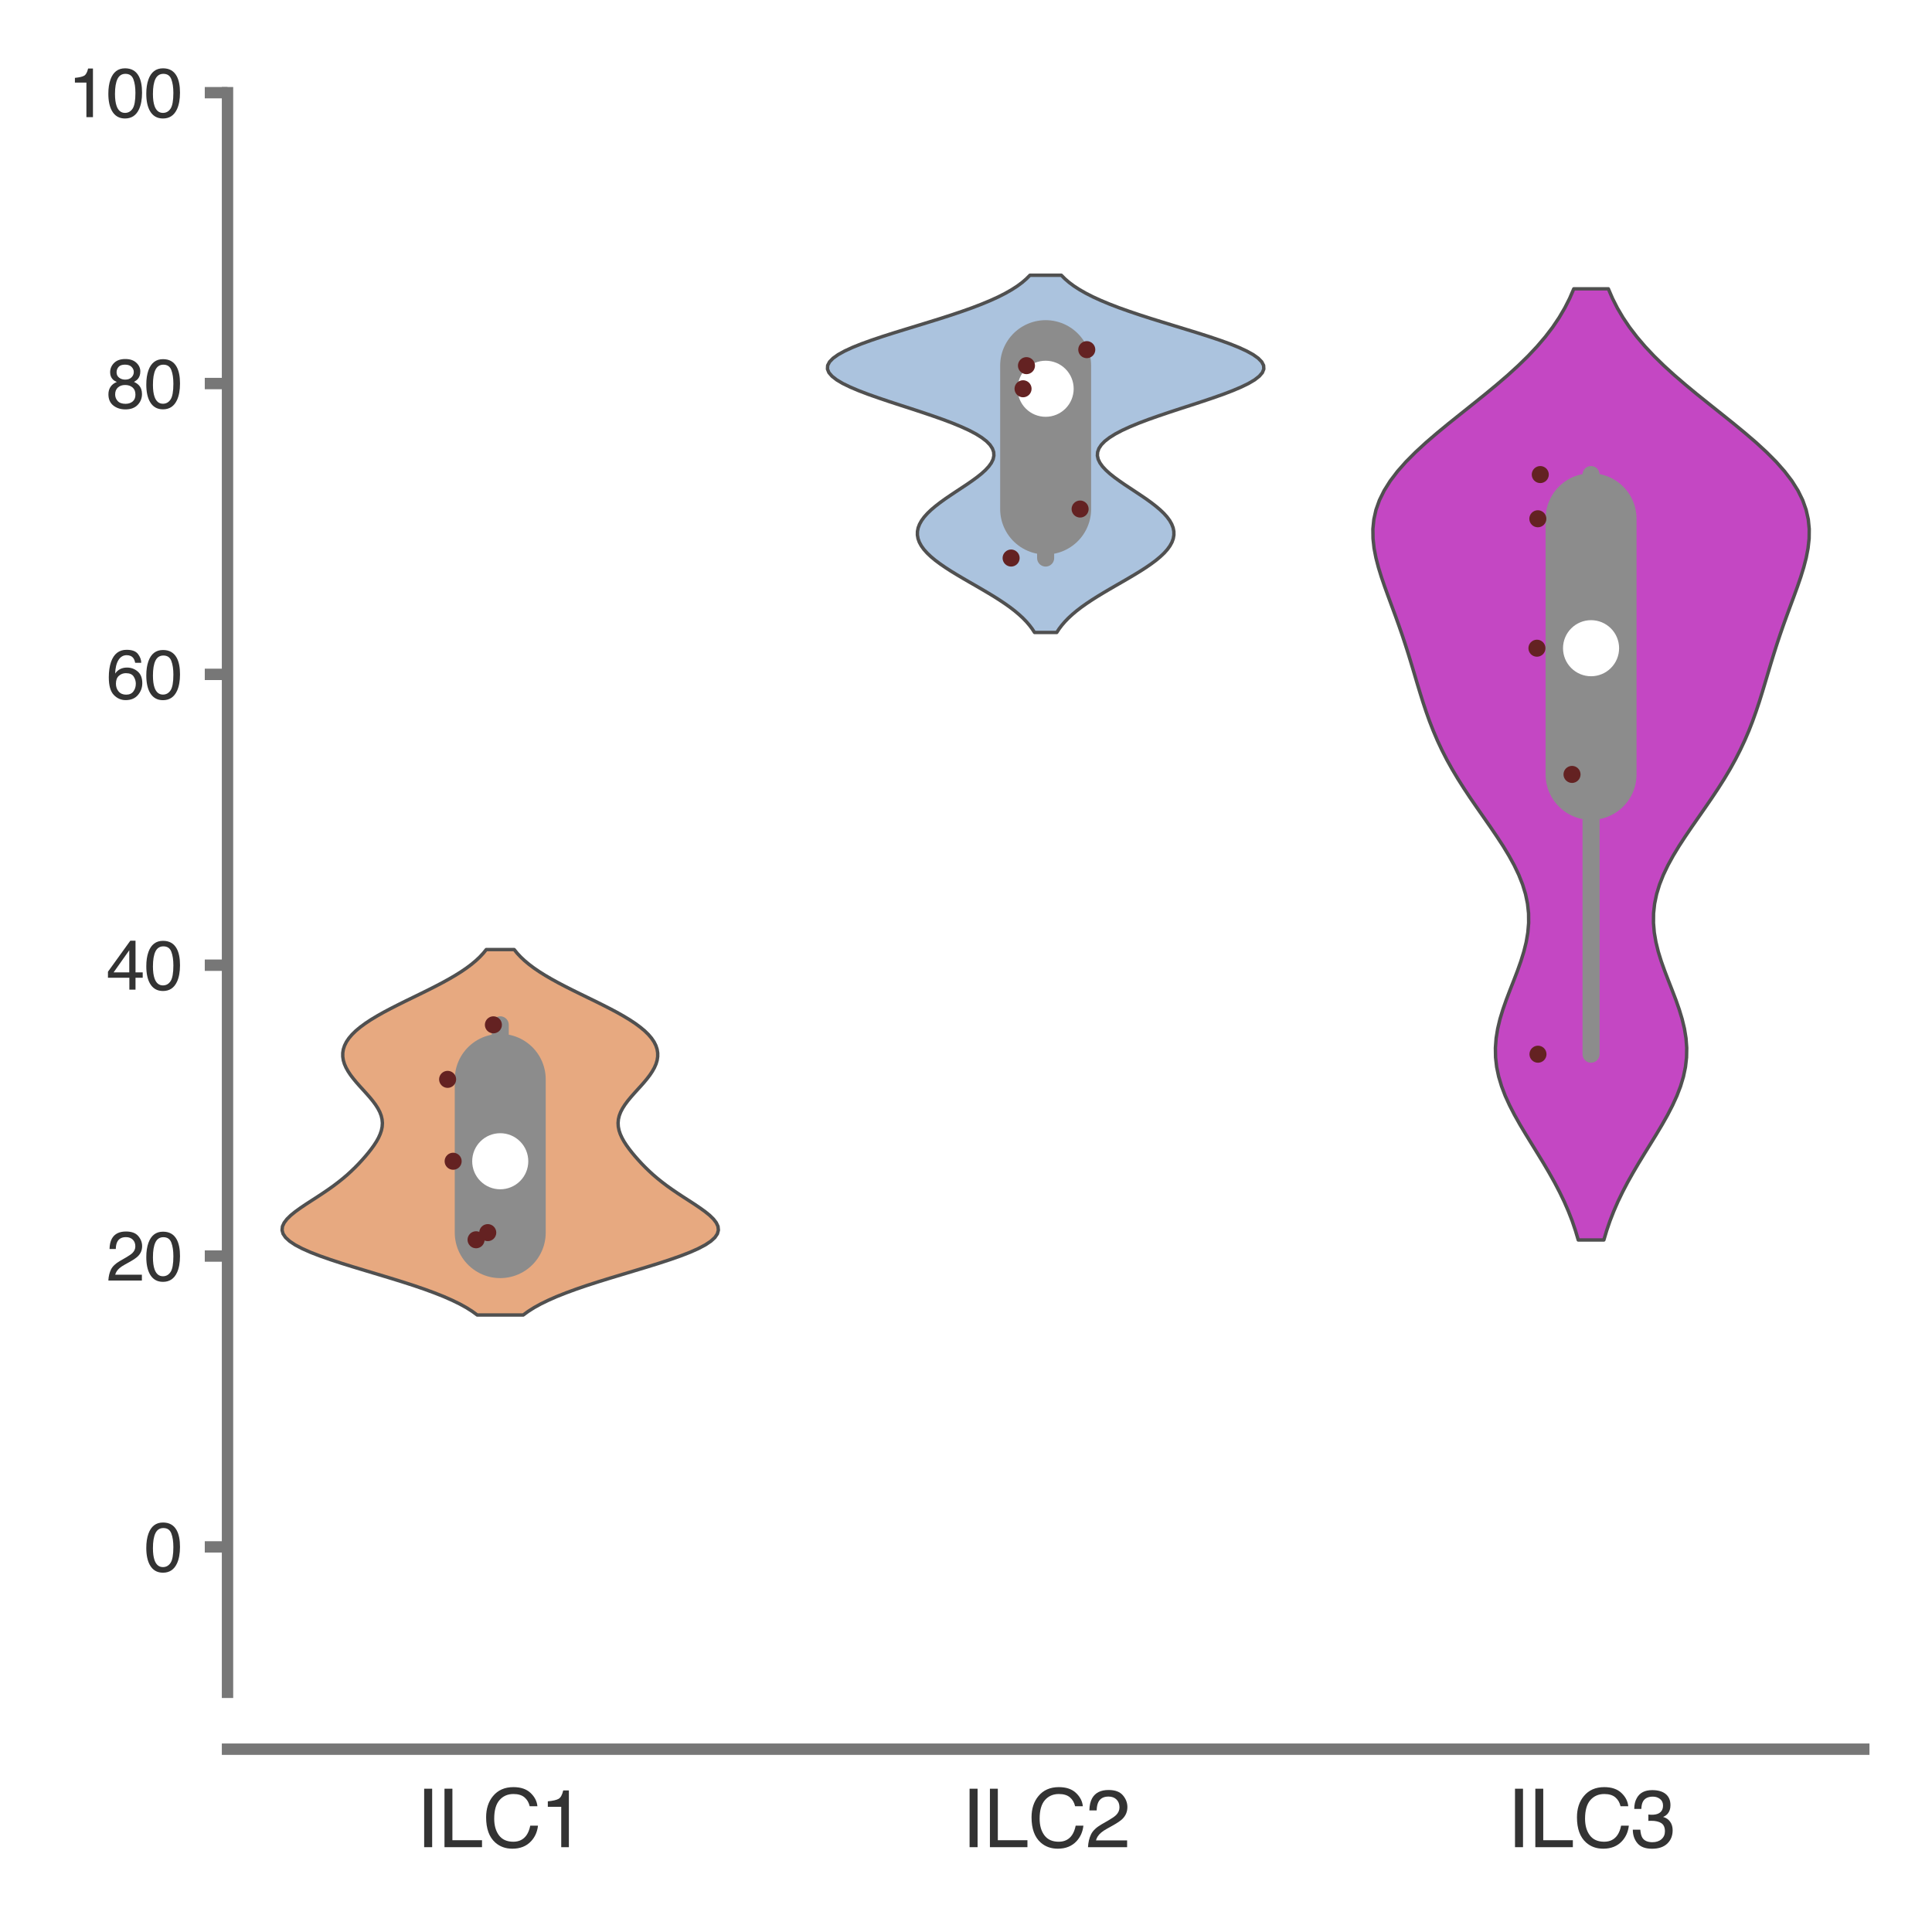 <?xml version="1.0" encoding="utf-8" standalone="no"?>
<!DOCTYPE svg PUBLIC "-//W3C//DTD SVG 1.1//EN"
  "http://www.w3.org/Graphics/SVG/1.1/DTD/svg11.dtd">
<svg xmlns:xlink="http://www.w3.org/1999/xlink" width="84.96pt" height="84.96pt" viewBox="0 0 84.96 84.96" xmlns="http://www.w3.org/2000/svg" version="1.1">
 <defs>
  <style type="text/css">*{stroke-linejoin: round; stroke-linecap: butt}</style>
 </defs>
 <g id="figure_1">
  <g id="patch_1">
   <path d="M 0 84.96 
L 84.96 84.96 
L 84.96 0 
L 0 0 
z
" style="fill: #ffffff"/>
  </g>
  <g id="axes_1">
   <g id="patch_2">
    <path d="M 10.005 74.42 
L 81.96 74.42 
L 81.96 4.076 
L 10.005 4.076 
z
" style="fill: #ffffff"/>
   </g>
   <g id="matplotlib.axis_1">
    <g id="xtick_1">
     <g id="text_1">
      <!-- ILC1 -->
      <g style="fill: #333333" transform="translate(18.301 81.23) scale(0.035 -0.035)">
       <defs>
        <path id="Helvetica-49" d="M 628 4591 
L 1256 4591 
L 1256 0 
L 628 0 
L 628 4591 
z
" transform="scale(0.016)"/>
        <path id="Helvetica-4c" d="M 488 4591 
L 1109 4591 
L 1109 547 
L 3434 547 
L 3434 0 
L 488 0 
L 488 4591 
z
" transform="scale(0.016)"/>
        <path id="Helvetica-43" d="M 2422 4716 
Q 3294 4716 3775 4256 
Q 4256 3797 4309 3213 
L 3703 3213 
Q 3600 3656 3292 3915 
Q 2984 4175 2428 4175 
Q 1750 4175 1333 3698 
Q 916 3222 916 2238 
Q 916 1431 1292 929 
Q 1669 428 2416 428 
Q 3103 428 3463 956 
Q 3653 1234 3747 1688 
L 4353 1688 
Q 4272 963 3816 472 
Q 3269 -119 2341 -119 
Q 1541 -119 997 366 
Q 281 1006 281 2344 
Q 281 3359 819 4009 
Q 1400 4716 2422 4716 
z
M 2297 4716 
L 2297 4716 
z
" transform="scale(0.016)"/>
        <path id="Helvetica-31" d="M 613 3169 
L 613 3600 
Q 1222 3659 1462 3798 
Q 1703 3938 1822 4456 
L 2266 4456 
L 2266 0 
L 1666 0 
L 1666 3169 
L 613 3169 
z
" transform="scale(0.016)"/>
       </defs>
       <use xlink:href="#Helvetica-49"/>
       <use xlink:href="#Helvetica-4c" x="27.783"/>
       <use xlink:href="#Helvetica-43" x="83.398"/>
       <use xlink:href="#Helvetica-31" x="155.615"/>
      </g>
     </g>
    </g>
    <g id="xtick_2">
     <g id="text_2">
      <!-- ILC2 -->
      <g style="fill: #333333" transform="translate(42.286 81.23) scale(0.035 -0.035)">
       <defs>
        <path id="Helvetica-32" d="M 200 0 
Q 231 578 439 1006 
Q 647 1434 1250 1784 
L 1850 2131 
Q 2253 2366 2416 2531 
Q 2672 2791 2672 3125 
Q 2672 3516 2437 3745 
Q 2203 3975 1813 3975 
Q 1234 3975 1013 3538 
Q 894 3303 881 2888 
L 309 2888 
Q 319 3472 525 3841 
Q 891 4491 1816 4491 
Q 2584 4491 2939 4075 
Q 3294 3659 3294 3150 
Q 3294 2613 2916 2231 
Q 2697 2009 2131 1694 
L 1703 1456 
Q 1397 1288 1222 1134 
Q 909 863 828 531 
L 3272 531 
L 3272 0 
L 200 0 
z
" transform="scale(0.016)"/>
       </defs>
       <use xlink:href="#Helvetica-49"/>
       <use xlink:href="#Helvetica-4c" x="27.783"/>
       <use xlink:href="#Helvetica-43" x="83.398"/>
       <use xlink:href="#Helvetica-32" x="155.615"/>
      </g>
     </g>
    </g>
    <g id="xtick_3">
     <g id="text_3">
      <!-- ILC3 -->
      <g style="fill: #333333" transform="translate(66.271 81.23) scale(0.035 -0.035)">
       <defs>
        <path id="Helvetica-33" d="M 1663 -122 
Q 869 -122 511 314 
Q 153 750 153 1375 
L 741 1375 
Q 778 941 903 744 
Q 1122 391 1694 391 
Q 2138 391 2406 628 
Q 2675 866 2675 1241 
Q 2675 1703 2392 1887 
Q 2109 2072 1606 2072 
Q 1550 2072 1492 2070 
Q 1434 2069 1375 2066 
L 1375 2563 
Q 1463 2553 1522 2550 
Q 1581 2547 1650 2547 
Q 1966 2547 2169 2647 
Q 2525 2822 2525 3272 
Q 2525 3606 2287 3787 
Q 2050 3969 1734 3969 
Q 1172 3969 956 3594 
Q 838 3388 822 3006 
L 266 3006 
Q 266 3506 466 3856 
Q 809 4481 1675 4481 
Q 2359 4481 2734 4176 
Q 3109 3872 3109 3294 
Q 3109 2881 2888 2625 
Q 2750 2466 2531 2375 
Q 2884 2278 3082 2001 
Q 3281 1725 3281 1325 
Q 3281 684 2859 281 
Q 2438 -122 1663 -122 
z
" transform="scale(0.016)"/>
       </defs>
       <use xlink:href="#Helvetica-49"/>
       <use xlink:href="#Helvetica-4c" x="27.783"/>
       <use xlink:href="#Helvetica-43" x="83.398"/>
       <use xlink:href="#Helvetica-33" x="155.615"/>
      </g>
     </g>
    </g>
   </g>
   <g id="matplotlib.axis_2">
    <g id="ytick_1">
     <g id="line2d_1">
      <defs>
       <path id="m15a89e0aaa" d="M 0 0 
L -1 0 
" style="stroke: #777777; stroke-width: 0.5"/>
      </defs>
      <g>
       <use xlink:href="#m15a89e0aaa" x="10.005" y="68.025" style="fill: #777777; stroke: #777777; stroke-width: 0.5"/>
      </g>
     </g>
     <g id="text_4">
      <!-- 0 -->
      <g style="fill: #333333" transform="translate(6.337 69.101) scale(0.03 -0.03)">
       <defs>
        <path id="Helvetica-30" d="M 1731 4475 
Q 2600 4475 2988 3759 
Q 3288 3206 3288 2244 
Q 3288 1331 3016 734 
Q 2622 -122 1728 -122 
Q 922 -122 528 578 
Q 200 1163 200 2147 
Q 200 2909 397 3456 
Q 766 4475 1731 4475 
z
M 1725 391 
Q 2163 391 2422 778 
Q 2681 1166 2681 2222 
Q 2681 2984 2493 3476 
Q 2306 3969 1766 3969 
Q 1269 3969 1039 3501 
Q 809 3034 809 2125 
Q 809 1441 956 1025 
Q 1181 391 1725 391 
z
" transform="scale(0.016)"/>
       </defs>
       <use xlink:href="#Helvetica-30"/>
      </g>
     </g>
    </g>
    <g id="ytick_2">
     <g id="line2d_2">
      <g>
       <use xlink:href="#m15a89e0aaa" x="10.005" y="55.235" style="fill: #777777; stroke: #777777; stroke-width: 0.5"/>
      </g>
     </g>
     <g id="text_5">
      <!-- 20 -->
      <g style="fill: #333333" transform="translate(4.669 56.311) scale(0.03 -0.03)">
       <use xlink:href="#Helvetica-32"/>
       <use xlink:href="#Helvetica-30" x="55.615"/>
      </g>
     </g>
    </g>
    <g id="ytick_3">
     <g id="line2d_3">
      <g>
       <use xlink:href="#m15a89e0aaa" x="10.005" y="42.445" style="fill: #777777; stroke: #777777; stroke-width: 0.5"/>
      </g>
     </g>
     <g id="text_6">
      <!-- 40 -->
      <g style="fill: #333333" transform="translate(4.669 43.521) scale(0.03 -0.03)">
       <defs>
        <path id="Helvetica-34" d="M 2116 1584 
L 2116 3613 
L 681 1584 
L 2116 1584 
z
M 2125 0 
L 2125 1094 
L 163 1094 
L 163 1644 
L 2213 4488 
L 2688 4488 
L 2688 1584 
L 3347 1584 
L 3347 1094 
L 2688 1094 
L 2688 0 
L 2125 0 
z
" transform="scale(0.016)"/>
       </defs>
       <use xlink:href="#Helvetica-34"/>
       <use xlink:href="#Helvetica-30" x="55.615"/>
      </g>
     </g>
    </g>
    <g id="ytick_4">
     <g id="line2d_4">
      <g>
       <use xlink:href="#m15a89e0aaa" x="10.005" y="29.656" style="fill: #777777; stroke: #777777; stroke-width: 0.5"/>
      </g>
     </g>
     <g id="text_7">
      <!-- 60 -->
      <g style="fill: #333333" transform="translate(4.669 30.732) scale(0.03 -0.03)">
       <defs>
        <path id="Helvetica-36" d="M 1872 4494 
Q 2622 4494 2917 4105 
Q 3213 3716 3213 3303 
L 2656 3303 
Q 2606 3569 2497 3719 
Q 2294 4000 1881 4000 
Q 1409 4000 1131 3564 
Q 853 3128 822 2316 
Q 1016 2600 1309 2741 
Q 1578 2866 1909 2866 
Q 2472 2866 2890 2506 
Q 3309 2147 3309 1434 
Q 3309 825 2912 354 
Q 2516 -116 1781 -116 
Q 1153 -116 697 361 
Q 241 838 241 1966 
Q 241 2800 444 3381 
Q 834 4494 1872 4494 
z
M 1831 384 
Q 2275 384 2495 682 
Q 2716 981 2716 1388 
Q 2716 1731 2519 2042 
Q 2322 2353 1803 2353 
Q 1441 2353 1167 2112 
Q 894 1872 894 1388 
Q 894 963 1142 673 
Q 1391 384 1831 384 
z
" transform="scale(0.016)"/>
       </defs>
       <use xlink:href="#Helvetica-36"/>
       <use xlink:href="#Helvetica-30" x="55.615"/>
      </g>
     </g>
    </g>
    <g id="ytick_5">
     <g id="line2d_5">
      <g>
       <use xlink:href="#m15a89e0aaa" x="10.005" y="16.866" style="fill: #777777; stroke: #777777; stroke-width: 0.5"/>
      </g>
     </g>
     <g id="text_8">
      <!-- 80 -->
      <g style="fill: #333333" transform="translate(4.669 17.942) scale(0.03 -0.03)">
       <defs>
        <path id="Helvetica-38" d="M 1741 2600 
Q 2113 2600 2322 2808 
Q 2531 3016 2531 3303 
Q 2531 3553 2331 3762 
Q 2131 3972 1722 3972 
Q 1316 3972 1134 3762 
Q 953 3553 953 3272 
Q 953 2956 1187 2778 
Q 1422 2600 1741 2600 
z
M 1775 384 
Q 2166 384 2423 595 
Q 2681 806 2681 1225 
Q 2681 1659 2415 1884 
Q 2150 2109 1734 2109 
Q 1331 2109 1076 1879 
Q 822 1650 822 1244 
Q 822 894 1055 639 
Q 1288 384 1775 384 
z
M 975 2384 
Q 741 2484 609 2619 
Q 363 2869 363 3269 
Q 363 3769 725 4128 
Q 1088 4488 1753 4488 
Q 2397 4488 2762 4148 
Q 3128 3809 3128 3356 
Q 3128 2938 2916 2678 
Q 2797 2531 2547 2391 
Q 2825 2263 2984 2097 
Q 3281 1784 3281 1284 
Q 3281 694 2884 283 
Q 2488 -128 1763 -128 
Q 1109 -128 657 226 
Q 206 581 206 1256 
Q 206 1653 400 1942 
Q 594 2231 975 2384 
z
" transform="scale(0.016)"/>
       </defs>
       <use xlink:href="#Helvetica-38"/>
       <use xlink:href="#Helvetica-30" x="55.615"/>
      </g>
     </g>
    </g>
    <g id="ytick_6">
     <g id="line2d_6">
      <g>
       <use xlink:href="#m15a89e0aaa" x="10.005" y="4.076" style="fill: #777777; stroke: #777777; stroke-width: 0.5"/>
      </g>
     </g>
     <g id="text_9">
      <!-- 100 -->
      <g style="fill: #333333" transform="translate(3 5.152) scale(0.03 -0.03)">
       <use xlink:href="#Helvetica-31"/>
       <use xlink:href="#Helvetica-30" x="55.615"/>
       <use xlink:href="#Helvetica-30" x="111.23"/>
      </g>
     </g>
    </g>
   </g>
   <g id="PolyCollection_1">
    <defs>
     <path id="m372b3c0946" d="M 23.007 -27.132 
L 20.988 -27.132 
L 20.765 -27.294 
L 20.508 -27.457 
L 20.214 -27.619 
L 19.882 -27.781 
L 19.512 -27.944 
L 19.104 -28.106 
L 18.662 -28.268 
L 18.187 -28.431 
L 17.685 -28.593 
L 17.163 -28.755 
L 16.627 -28.917 
L 16.086 -29.08 
L 15.55 -29.242 
L 15.029 -29.404 
L 14.532 -29.567 
L 14.07 -29.729 
L 13.652 -29.891 
L 13.286 -30.054 
L 12.979 -30.216 
L 12.736 -30.378 
L 12.558 -30.541 
L 12.448 -30.703 
L 12.404 -30.865 
L 12.421 -31.028 
L 12.496 -31.19 
L 12.62 -31.352 
L 12.786 -31.515 
L 12.986 -31.677 
L 13.211 -31.839 
L 13.452 -32.002 
L 13.702 -32.164 
L 13.953 -32.326 
L 14.2 -32.489 
L 14.439 -32.651 
L 14.666 -32.813 
L 14.881 -32.976 
L 15.083 -33.138 
L 15.273 -33.3 
L 15.45 -33.463 
L 15.618 -33.625 
L 15.776 -33.787 
L 15.926 -33.95 
L 16.069 -34.112 
L 16.204 -34.274 
L 16.331 -34.437 
L 16.448 -34.599 
L 16.553 -34.761 
L 16.644 -34.924 
L 16.717 -35.086 
L 16.772 -35.248 
L 16.805 -35.411 
L 16.816 -35.573 
L 16.801 -35.735 
L 16.763 -35.897 
L 16.701 -36.06 
L 16.616 -36.222 
L 16.512 -36.384 
L 16.391 -36.547 
L 16.258 -36.709 
L 16.115 -36.871 
L 15.968 -37.034 
L 15.82 -37.196 
L 15.677 -37.358 
L 15.542 -37.521 
L 15.418 -37.683 
L 15.31 -37.845 
L 15.218 -38.008 
L 15.147 -38.17 
L 15.098 -38.332 
L 15.073 -38.495 
L 15.073 -38.657 
L 15.099 -38.819 
L 15.153 -38.982 
L 15.234 -39.144 
L 15.344 -39.306 
L 15.483 -39.469 
L 15.649 -39.631 
L 15.844 -39.793 
L 16.065 -39.956 
L 16.31 -40.118 
L 16.579 -40.28 
L 16.867 -40.443 
L 17.173 -40.605 
L 17.491 -40.767 
L 17.818 -40.93 
L 18.151 -41.092 
L 18.483 -41.254 
L 18.813 -41.417 
L 19.134 -41.579 
L 19.444 -41.741 
L 19.74 -41.904 
L 20.018 -42.066 
L 20.277 -42.228 
L 20.515 -42.39 
L 20.732 -42.553 
L 20.926 -42.715 
L 21.099 -42.877 
L 21.251 -43.04 
L 21.383 -43.202 
L 22.612 -43.202 
L 22.612 -43.202 
L 22.744 -43.04 
L 22.896 -42.877 
L 23.069 -42.715 
L 23.263 -42.553 
L 23.48 -42.39 
L 23.718 -42.228 
L 23.977 -42.066 
L 24.255 -41.904 
L 24.551 -41.741 
L 24.861 -41.579 
L 25.182 -41.417 
L 25.512 -41.254 
L 25.844 -41.092 
L 26.177 -40.93 
L 26.504 -40.767 
L 26.822 -40.605 
L 27.128 -40.443 
L 27.416 -40.28 
L 27.685 -40.118 
L 27.93 -39.956 
L 28.151 -39.793 
L 28.346 -39.631 
L 28.512 -39.469 
L 28.651 -39.306 
L 28.761 -39.144 
L 28.842 -38.982 
L 28.896 -38.819 
L 28.922 -38.657 
L 28.922 -38.495 
L 28.897 -38.332 
L 28.848 -38.17 
L 28.777 -38.008 
L 28.685 -37.845 
L 28.577 -37.683 
L 28.453 -37.521 
L 28.318 -37.358 
L 28.175 -37.196 
L 28.027 -37.034 
L 27.88 -36.871 
L 27.738 -36.709 
L 27.604 -36.547 
L 27.483 -36.384 
L 27.379 -36.222 
L 27.294 -36.06 
L 27.232 -35.897 
L 27.194 -35.735 
L 27.18 -35.573 
L 27.19 -35.411 
L 27.223 -35.248 
L 27.278 -35.086 
L 27.352 -34.924 
L 27.442 -34.761 
L 27.547 -34.599 
L 27.664 -34.437 
L 27.791 -34.274 
L 27.926 -34.112 
L 28.069 -33.95 
L 28.219 -33.787 
L 28.377 -33.625 
L 28.545 -33.463 
L 28.722 -33.3 
L 28.912 -33.138 
L 29.114 -32.976 
L 29.329 -32.813 
L 29.557 -32.651 
L 29.795 -32.489 
L 30.042 -32.326 
L 30.294 -32.164 
L 30.543 -32.002 
L 30.784 -31.839 
L 31.009 -31.677 
L 31.209 -31.515 
L 31.375 -31.352 
L 31.499 -31.19 
L 31.574 -31.028 
L 31.591 -30.865 
L 31.547 -30.703 
L 31.437 -30.541 
L 31.259 -30.378 
L 31.016 -30.216 
L 30.709 -30.054 
L 30.343 -29.891 
L 29.925 -29.729 
L 29.463 -29.567 
L 28.966 -29.404 
L 28.445 -29.242 
L 27.909 -29.08 
L 27.368 -28.917 
L 26.832 -28.755 
L 26.31 -28.593 
L 25.808 -28.431 
L 25.333 -28.268 
L 24.891 -28.106 
L 24.483 -27.944 
L 24.113 -27.781 
L 23.781 -27.619 
L 23.487 -27.457 
L 23.23 -27.294 
L 23.007 -27.132 
z
" style="stroke: #505050; stroke-width: 0.15"/>
    </defs>
    <g clip-path="url(#pbb417e03a9)">
     <use xlink:href="#m372b3c0946" x="0" y="84.96" style="fill: #e7a980; stroke: #505050; stroke-width: 0.15"/>
    </g>
   </g>
   <g id="PolyCollection_2">
    <defs>
     <path id="m24bdfcbbfa" d="M 46.471 -57.148 
L 45.494 -57.148 
L 45.39 -57.307 
L 45.27 -57.465 
L 45.133 -57.624 
L 44.979 -57.783 
L 44.807 -57.941 
L 44.618 -58.1 
L 44.411 -58.259 
L 44.188 -58.417 
L 43.95 -58.576 
L 43.699 -58.735 
L 43.437 -58.893 
L 43.168 -59.052 
L 42.894 -59.211 
L 42.618 -59.369 
L 42.345 -59.528 
L 42.077 -59.687 
L 41.818 -59.845 
L 41.572 -60.004 
L 41.341 -60.163 
L 41.129 -60.321 
L 40.938 -60.48 
L 40.771 -60.639 
L 40.629 -60.797 
L 40.515 -60.956 
L 40.428 -61.115 
L 40.371 -61.273 
L 40.343 -61.432 
L 40.345 -61.591 
L 40.376 -61.749 
L 40.437 -61.908 
L 40.526 -62.067 
L 40.642 -62.225 
L 40.784 -62.384 
L 40.95 -62.543 
L 41.137 -62.701 
L 41.342 -62.86 
L 41.562 -63.019 
L 41.794 -63.177 
L 42.032 -63.336 
L 42.273 -63.495 
L 42.512 -63.653 
L 42.742 -63.812 
L 42.96 -63.971 
L 43.159 -64.129 
L 43.334 -64.288 
L 43.481 -64.447 
L 43.595 -64.605 
L 43.672 -64.764 
L 43.706 -64.923 
L 43.697 -65.081 
L 43.64 -65.24 
L 43.535 -65.399 
L 43.379 -65.558 
L 43.174 -65.716 
L 42.921 -65.875 
L 42.62 -66.034 
L 42.275 -66.192 
L 41.891 -66.351 
L 41.472 -66.51 
L 41.024 -66.668 
L 40.555 -66.827 
L 40.072 -66.986 
L 39.583 -67.144 
L 39.098 -67.303 
L 38.627 -67.462 
L 38.179 -67.62 
L 37.763 -67.779 
L 37.388 -67.938 
L 37.062 -68.096 
L 36.794 -68.255 
L 36.59 -68.414 
L 36.453 -68.572 
L 36.388 -68.731 
L 36.397 -68.89 
L 36.48 -69.048 
L 36.635 -69.207 
L 36.858 -69.366 
L 37.145 -69.524 
L 37.491 -69.683 
L 37.887 -69.842 
L 38.325 -70 
L 38.797 -70.159 
L 39.294 -70.318 
L 39.807 -70.476 
L 40.326 -70.635 
L 40.843 -70.794 
L 41.351 -70.952 
L 41.844 -71.111 
L 42.314 -71.27 
L 42.758 -71.428 
L 43.171 -71.587 
L 43.553 -71.746 
L 43.9 -71.904 
L 44.212 -72.063 
L 44.491 -72.222 
L 44.736 -72.38 
L 44.95 -72.539 
L 45.134 -72.698 
L 45.292 -72.856 
L 46.673 -72.856 
L 46.673 -72.856 
L 46.83 -72.698 
L 47.015 -72.539 
L 47.229 -72.38 
L 47.474 -72.222 
L 47.753 -72.063 
L 48.065 -71.904 
L 48.412 -71.746 
L 48.793 -71.587 
L 49.207 -71.428 
L 49.651 -71.27 
L 50.121 -71.111 
L 50.613 -70.952 
L 51.122 -70.794 
L 51.639 -70.635 
L 52.158 -70.476 
L 52.671 -70.318 
L 53.168 -70.159 
L 53.64 -70 
L 54.078 -69.842 
L 54.474 -69.683 
L 54.82 -69.524 
L 55.107 -69.366 
L 55.33 -69.207 
L 55.485 -69.048 
L 55.567 -68.89 
L 55.576 -68.731 
L 55.512 -68.572 
L 55.375 -68.414 
L 55.171 -68.255 
L 54.902 -68.096 
L 54.577 -67.938 
L 54.202 -67.779 
L 53.786 -67.62 
L 53.338 -67.462 
L 52.866 -67.303 
L 52.382 -67.144 
L 51.893 -66.986 
L 51.41 -66.827 
L 50.941 -66.668 
L 50.493 -66.51 
L 50.074 -66.351 
L 49.689 -66.192 
L 49.345 -66.034 
L 49.044 -65.875 
L 48.79 -65.716 
L 48.585 -65.558 
L 48.43 -65.399 
L 48.325 -65.24 
L 48.268 -65.081 
L 48.258 -64.923 
L 48.293 -64.764 
L 48.37 -64.605 
L 48.483 -64.447 
L 48.631 -64.288 
L 48.806 -64.129 
L 49.005 -63.971 
L 49.223 -63.812 
L 49.453 -63.653 
L 49.692 -63.495 
L 49.932 -63.336 
L 50.171 -63.177 
L 50.403 -63.019 
L 50.623 -62.86 
L 50.828 -62.701 
L 51.015 -62.543 
L 51.181 -62.384 
L 51.323 -62.225 
L 51.439 -62.067 
L 51.528 -61.908 
L 51.589 -61.749 
L 51.62 -61.591 
L 51.622 -61.432 
L 51.594 -61.273 
L 51.537 -61.115 
L 51.45 -60.956 
L 51.335 -60.797 
L 51.194 -60.639 
L 51.026 -60.48 
L 50.836 -60.321 
L 50.624 -60.163 
L 50.393 -60.004 
L 50.147 -59.845 
L 49.888 -59.687 
L 49.62 -59.528 
L 49.346 -59.369 
L 49.071 -59.211 
L 48.797 -59.052 
L 48.527 -58.893 
L 48.266 -58.735 
L 48.015 -58.576 
L 47.777 -58.417 
L 47.554 -58.259 
L 47.347 -58.1 
L 47.158 -57.941 
L 46.986 -57.783 
L 46.832 -57.624 
L 46.695 -57.465 
L 46.575 -57.307 
L 46.471 -57.148 
z
" style="stroke: #505050; stroke-width: 0.15"/>
    </defs>
    <g clip-path="url(#pbb417e03a9)">
     <use xlink:href="#m24bdfcbbfa" x="0" y="84.96" style="fill: #abc3de; stroke: #505050; stroke-width: 0.15"/>
    </g>
   </g>
   <g id="PolyCollection_3">
    <defs>
     <path id="m4832975e61" d="M 70.53 -30.432 
L 69.404 -30.432 
L 69.278 -30.854 
L 69.134 -31.277 
L 68.969 -31.699 
L 68.785 -32.122 
L 68.581 -32.544 
L 68.36 -32.967 
L 68.123 -33.389 
L 67.874 -33.812 
L 67.616 -34.234 
L 67.355 -34.657 
L 67.096 -35.079 
L 66.843 -35.502 
L 66.605 -35.924 
L 66.387 -36.347 
L 66.194 -36.769 
L 66.032 -37.192 
L 65.905 -37.615 
L 65.816 -38.037 
L 65.768 -38.46 
L 65.761 -38.882 
L 65.793 -39.305 
L 65.862 -39.727 
L 65.963 -40.15 
L 66.092 -40.572 
L 66.24 -40.995 
L 66.401 -41.417 
L 66.567 -41.84 
L 66.729 -42.262 
L 66.879 -42.685 
L 67.01 -43.107 
L 67.115 -43.53 
L 67.187 -43.952 
L 67.223 -44.375 
L 67.219 -44.797 
L 67.173 -45.22 
L 67.085 -45.642 
L 66.956 -46.065 
L 66.789 -46.487 
L 66.587 -46.91 
L 66.355 -47.332 
L 66.099 -47.755 
L 65.823 -48.177 
L 65.536 -48.6 
L 65.242 -49.022 
L 64.947 -49.445 
L 64.657 -49.867 
L 64.377 -50.29 
L 64.109 -50.712 
L 63.857 -51.135 
L 63.622 -51.557 
L 63.406 -51.98 
L 63.208 -52.402 
L 63.028 -52.825 
L 62.863 -53.247 
L 62.712 -53.67 
L 62.572 -54.092 
L 62.44 -54.515 
L 62.312 -54.937 
L 62.187 -55.36 
L 62.06 -55.782 
L 61.931 -56.205 
L 61.796 -56.627 
L 61.656 -57.05 
L 61.509 -57.472 
L 61.357 -57.895 
L 61.201 -58.317 
L 61.045 -58.74 
L 60.892 -59.162 
L 60.747 -59.585 
L 60.617 -60.007 
L 60.507 -60.43 
L 60.425 -60.852 
L 60.379 -61.275 
L 60.373 -61.697 
L 60.416 -62.12 
L 60.51 -62.542 
L 60.661 -62.965 
L 60.869 -63.387 
L 61.135 -63.81 
L 61.456 -64.232 
L 61.83 -64.655 
L 62.25 -65.077 
L 62.71 -65.5 
L 63.201 -65.922 
L 63.715 -66.345 
L 64.242 -66.767 
L 64.772 -67.19 
L 65.297 -67.612 
L 65.809 -68.035 
L 66.3 -68.457 
L 66.764 -68.88 
L 67.197 -69.302 
L 67.594 -69.725 
L 67.955 -70.148 
L 68.278 -70.57 
L 68.563 -70.993 
L 68.811 -71.415 
L 69.026 -71.838 
L 69.208 -72.26 
L 70.727 -72.26 
L 70.727 -72.26 
L 70.909 -71.838 
L 71.123 -71.415 
L 71.372 -70.993 
L 71.657 -70.57 
L 71.98 -70.148 
L 72.34 -69.725 
L 72.738 -69.302 
L 73.17 -68.88 
L 73.635 -68.457 
L 74.126 -68.035 
L 74.637 -67.612 
L 75.163 -67.19 
L 75.693 -66.767 
L 76.22 -66.345 
L 76.733 -65.922 
L 77.225 -65.5 
L 77.684 -65.077 
L 78.105 -64.655 
L 78.478 -64.232 
L 78.8 -63.81 
L 79.066 -63.387 
L 79.274 -62.965 
L 79.424 -62.542 
L 79.519 -62.12 
L 79.561 -61.697 
L 79.556 -61.275 
L 79.509 -60.852 
L 79.428 -60.43 
L 79.318 -60.007 
L 79.188 -59.585 
L 79.043 -59.162 
L 78.89 -58.74 
L 78.733 -58.317 
L 78.578 -57.895 
L 78.425 -57.472 
L 78.279 -57.05 
L 78.138 -56.627 
L 78.004 -56.205 
L 77.874 -55.782 
L 77.748 -55.36 
L 77.622 -54.937 
L 77.495 -54.515 
L 77.363 -54.092 
L 77.222 -53.67 
L 77.071 -53.247 
L 76.907 -52.825 
L 76.726 -52.402 
L 76.528 -51.98 
L 76.312 -51.557 
L 76.078 -51.135 
L 75.826 -50.712 
L 75.558 -50.29 
L 75.277 -49.867 
L 74.987 -49.445 
L 74.693 -49.022 
L 74.399 -48.6 
L 74.111 -48.177 
L 73.836 -47.755 
L 73.58 -47.332 
L 73.348 -46.91 
L 73.146 -46.487 
L 72.979 -46.065 
L 72.85 -45.642 
L 72.762 -45.22 
L 72.716 -44.797 
L 72.712 -44.375 
L 72.747 -43.952 
L 72.82 -43.53 
L 72.924 -43.107 
L 73.055 -42.685 
L 73.206 -42.262 
L 73.368 -41.84 
L 73.533 -41.417 
L 73.695 -40.995 
L 73.843 -40.572 
L 73.971 -40.15 
L 74.073 -39.727 
L 74.142 -39.305 
L 74.174 -38.882 
L 74.166 -38.46 
L 74.118 -38.037 
L 74.03 -37.615 
L 73.903 -37.192 
L 73.741 -36.769 
L 73.548 -36.347 
L 73.33 -35.924 
L 73.091 -35.502 
L 72.839 -35.079 
L 72.58 -34.657 
L 72.318 -34.234 
L 72.061 -33.812 
L 71.812 -33.389 
L 71.575 -32.967 
L 71.354 -32.544 
L 71.15 -32.122 
L 70.966 -31.699 
L 70.801 -31.277 
L 70.656 -30.854 
L 70.53 -30.432 
z
" style="stroke: #505050; stroke-width: 0.15"/>
    </defs>
    <g clip-path="url(#pbb417e03a9)">
     <use xlink:href="#m4832975e61" x="0" y="84.96" style="fill: #c447c3; stroke: #505050; stroke-width: 0.15"/>
    </g>
   </g>
   <g id="line2d_7">
    <path d="M 21.998 54.519 
L 21.998 45.067 
" clip-path="url(#pbb417e03a9)" style="fill: none; stroke: #8c8c8c; stroke-width: 0.75; stroke-linecap: round"/>
   </g>
   <g id="line2d_8">
    <path d="M 21.998 54.205 
L 21.998 47.465 
" clip-path="url(#pbb417e03a9)" style="fill: none; stroke: #8c8c8c; stroke-width: 4; stroke-linecap: round"/>
   </g>
   <g id="line2d_9">
    <path d="M 21.998 51.066 
" clip-path="url(#pbb417e03a9)" style="fill: none; stroke: #505050; stroke-width: 1.2; stroke-linecap: round"/>
    <defs>
     <path id="md87b1113ea" d="M 0 0.833 
C 0.221 0.833 0.433 0.746 0.589 0.589 
C 0.746 0.433 0.833 0.221 0.833 0 
C 0.833 -0.221 0.746 -0.433 0.589 -0.589 
C 0.433 -0.746 0.221 -0.833 0 -0.833 
C -0.221 -0.833 -0.433 -0.746 -0.589 -0.589 
C -0.746 -0.433 -0.833 -0.221 -0.833 0 
C -0.833 0.221 -0.746 0.433 -0.589 0.589 
C -0.433 0.746 -0.221 0.833 0 0.833 
z
" style="stroke: #ffffff; stroke-width: 0.8"/>
    </defs>
    <g clip-path="url(#pbb417e03a9)">
     <use xlink:href="#md87b1113ea" x="21.998" y="51.066" style="fill: #ffffff; stroke: #ffffff; stroke-width: 0.8"/>
    </g>
   </g>
   <g id="line2d_10">
    <path d="M 45.982 24.54 
L 45.982 15.376 
" clip-path="url(#pbb417e03a9)" style="fill: none; stroke: #8c8c8c; stroke-width: 0.75; stroke-linecap: round"/>
   </g>
   <g id="line2d_11">
    <path d="M 45.982 22.385 
L 45.982 16.079 
" clip-path="url(#pbb417e03a9)" style="fill: none; stroke: #8c8c8c; stroke-width: 4; stroke-linecap: round"/>
   </g>
   <g id="line2d_12">
    <path d="M 45.982 17.096 
" clip-path="url(#pbb417e03a9)" style="fill: none; stroke: #505050; stroke-width: 1.2; stroke-linecap: round"/>
    <g clip-path="url(#pbb417e03a9)">
     <use xlink:href="#md87b1113ea" x="45.982" y="17.096" style="fill: #ffffff; stroke: #ffffff; stroke-width: 0.8"/>
    </g>
   </g>
   <g id="line2d_13">
    <path d="M 69.967 46.359 
L 69.967 20.869 
" clip-path="url(#pbb417e03a9)" style="fill: none; stroke: #8c8c8c; stroke-width: 0.75; stroke-linecap: round"/>
   </g>
   <g id="line2d_14">
    <path d="M 69.967 34.055 
L 69.967 22.813 
" clip-path="url(#pbb417e03a9)" style="fill: none; stroke: #8c8c8c; stroke-width: 4; stroke-linecap: round"/>
   </g>
   <g id="line2d_15">
    <path d="M 69.967 28.505 
" clip-path="url(#pbb417e03a9)" style="fill: none; stroke: #505050; stroke-width: 1.2; stroke-linecap: round"/>
    <g clip-path="url(#pbb417e03a9)">
     <use xlink:href="#md87b1113ea" x="69.967" y="28.505" style="fill: #ffffff; stroke: #ffffff; stroke-width: 0.8"/>
    </g>
   </g>
   <g id="patch_3">
    <path d="M 10.005 74.42 
L 10.005 4.076 
" style="fill: none; stroke: #777777; stroke-width: 0.5; stroke-linejoin: miter; stroke-linecap: square"/>
   </g>
   <g id="patch_4">
    <path d="M 10.005 76.92 
L 81.96 76.92 
" style="fill: none; stroke: #777777; stroke-width: 0.5; stroke-linejoin: miter; stroke-linecap: square"/>
   </g>
   <g id="PathCollection_1">
    <defs>
     <path id="me8a47b00e0" d="M 0 0.375 
C 0.099 0.375 0.195 0.335 0.265 0.265 
C 0.335 0.195 0.375 0.099 0.375 0 
C 0.375 -0.099 0.335 -0.195 0.265 -0.265 
C 0.195 -0.335 0.099 -0.375 0 -0.375 
C -0.099 -0.375 -0.195 -0.335 -0.265 -0.265 
C -0.335 -0.195 -0.375 -0.099 -0.375 0 
C -0.375 0.099 -0.335 0.195 -0.265 0.265 
C -0.195 0.335 -0.099 0.375 0 0.375 
z
"/>
    </defs>
    <g clip-path="url(#pbb417e03a9)">
     <use xlink:href="#me8a47b00e0" x="21.697" y="45.067" style="fill: #642222"/>
     <use xlink:href="#me8a47b00e0" x="19.684" y="47.465" style="fill: #642222"/>
     <use xlink:href="#me8a47b00e0" x="19.927" y="51.066" style="fill: #642222"/>
     <use xlink:href="#me8a47b00e0" x="21.449" y="54.205" style="fill: #642222"/>
     <use xlink:href="#me8a47b00e0" x="20.935" y="54.519" style="fill: #642222"/>
    </g>
   </g>
   <g id="PathCollection_2">
    <g clip-path="url(#pbb417e03a9)">
     <use xlink:href="#me8a47b00e0" x="44.989" y="17.096" style="fill: #642222"/>
     <use xlink:href="#me8a47b00e0" x="47.791" y="15.376" style="fill: #642222"/>
     <use xlink:href="#me8a47b00e0" x="45.139" y="16.079" style="fill: #642222"/>
     <use xlink:href="#me8a47b00e0" x="44.464" y="24.54" style="fill: #642222"/>
     <use xlink:href="#me8a47b00e0" x="47.498" y="22.385" style="fill: #642222"/>
    </g>
   </g>
   <g id="PathCollection_3">
    <g clip-path="url(#pbb417e03a9)">
     <use xlink:href="#me8a47b00e0" x="67.734" y="20.869" style="fill: #642222"/>
     <use xlink:href="#me8a47b00e0" x="67.627" y="22.813" style="fill: #642222"/>
     <use xlink:href="#me8a47b00e0" x="67.587" y="28.505" style="fill: #642222"/>
     <use xlink:href="#me8a47b00e0" x="67.633" y="46.359" style="fill: #642222"/>
     <use xlink:href="#me8a47b00e0" x="69.13" y="34.055" style="fill: #642222"/>
    </g>
   </g>
  </g>
 </g>
 <defs>
  <clipPath id="pbb417e03a9">
   <rect x="10.005" y="4.076" width="71.955" height="70.343"/>
  </clipPath>
 </defs>
</svg>
